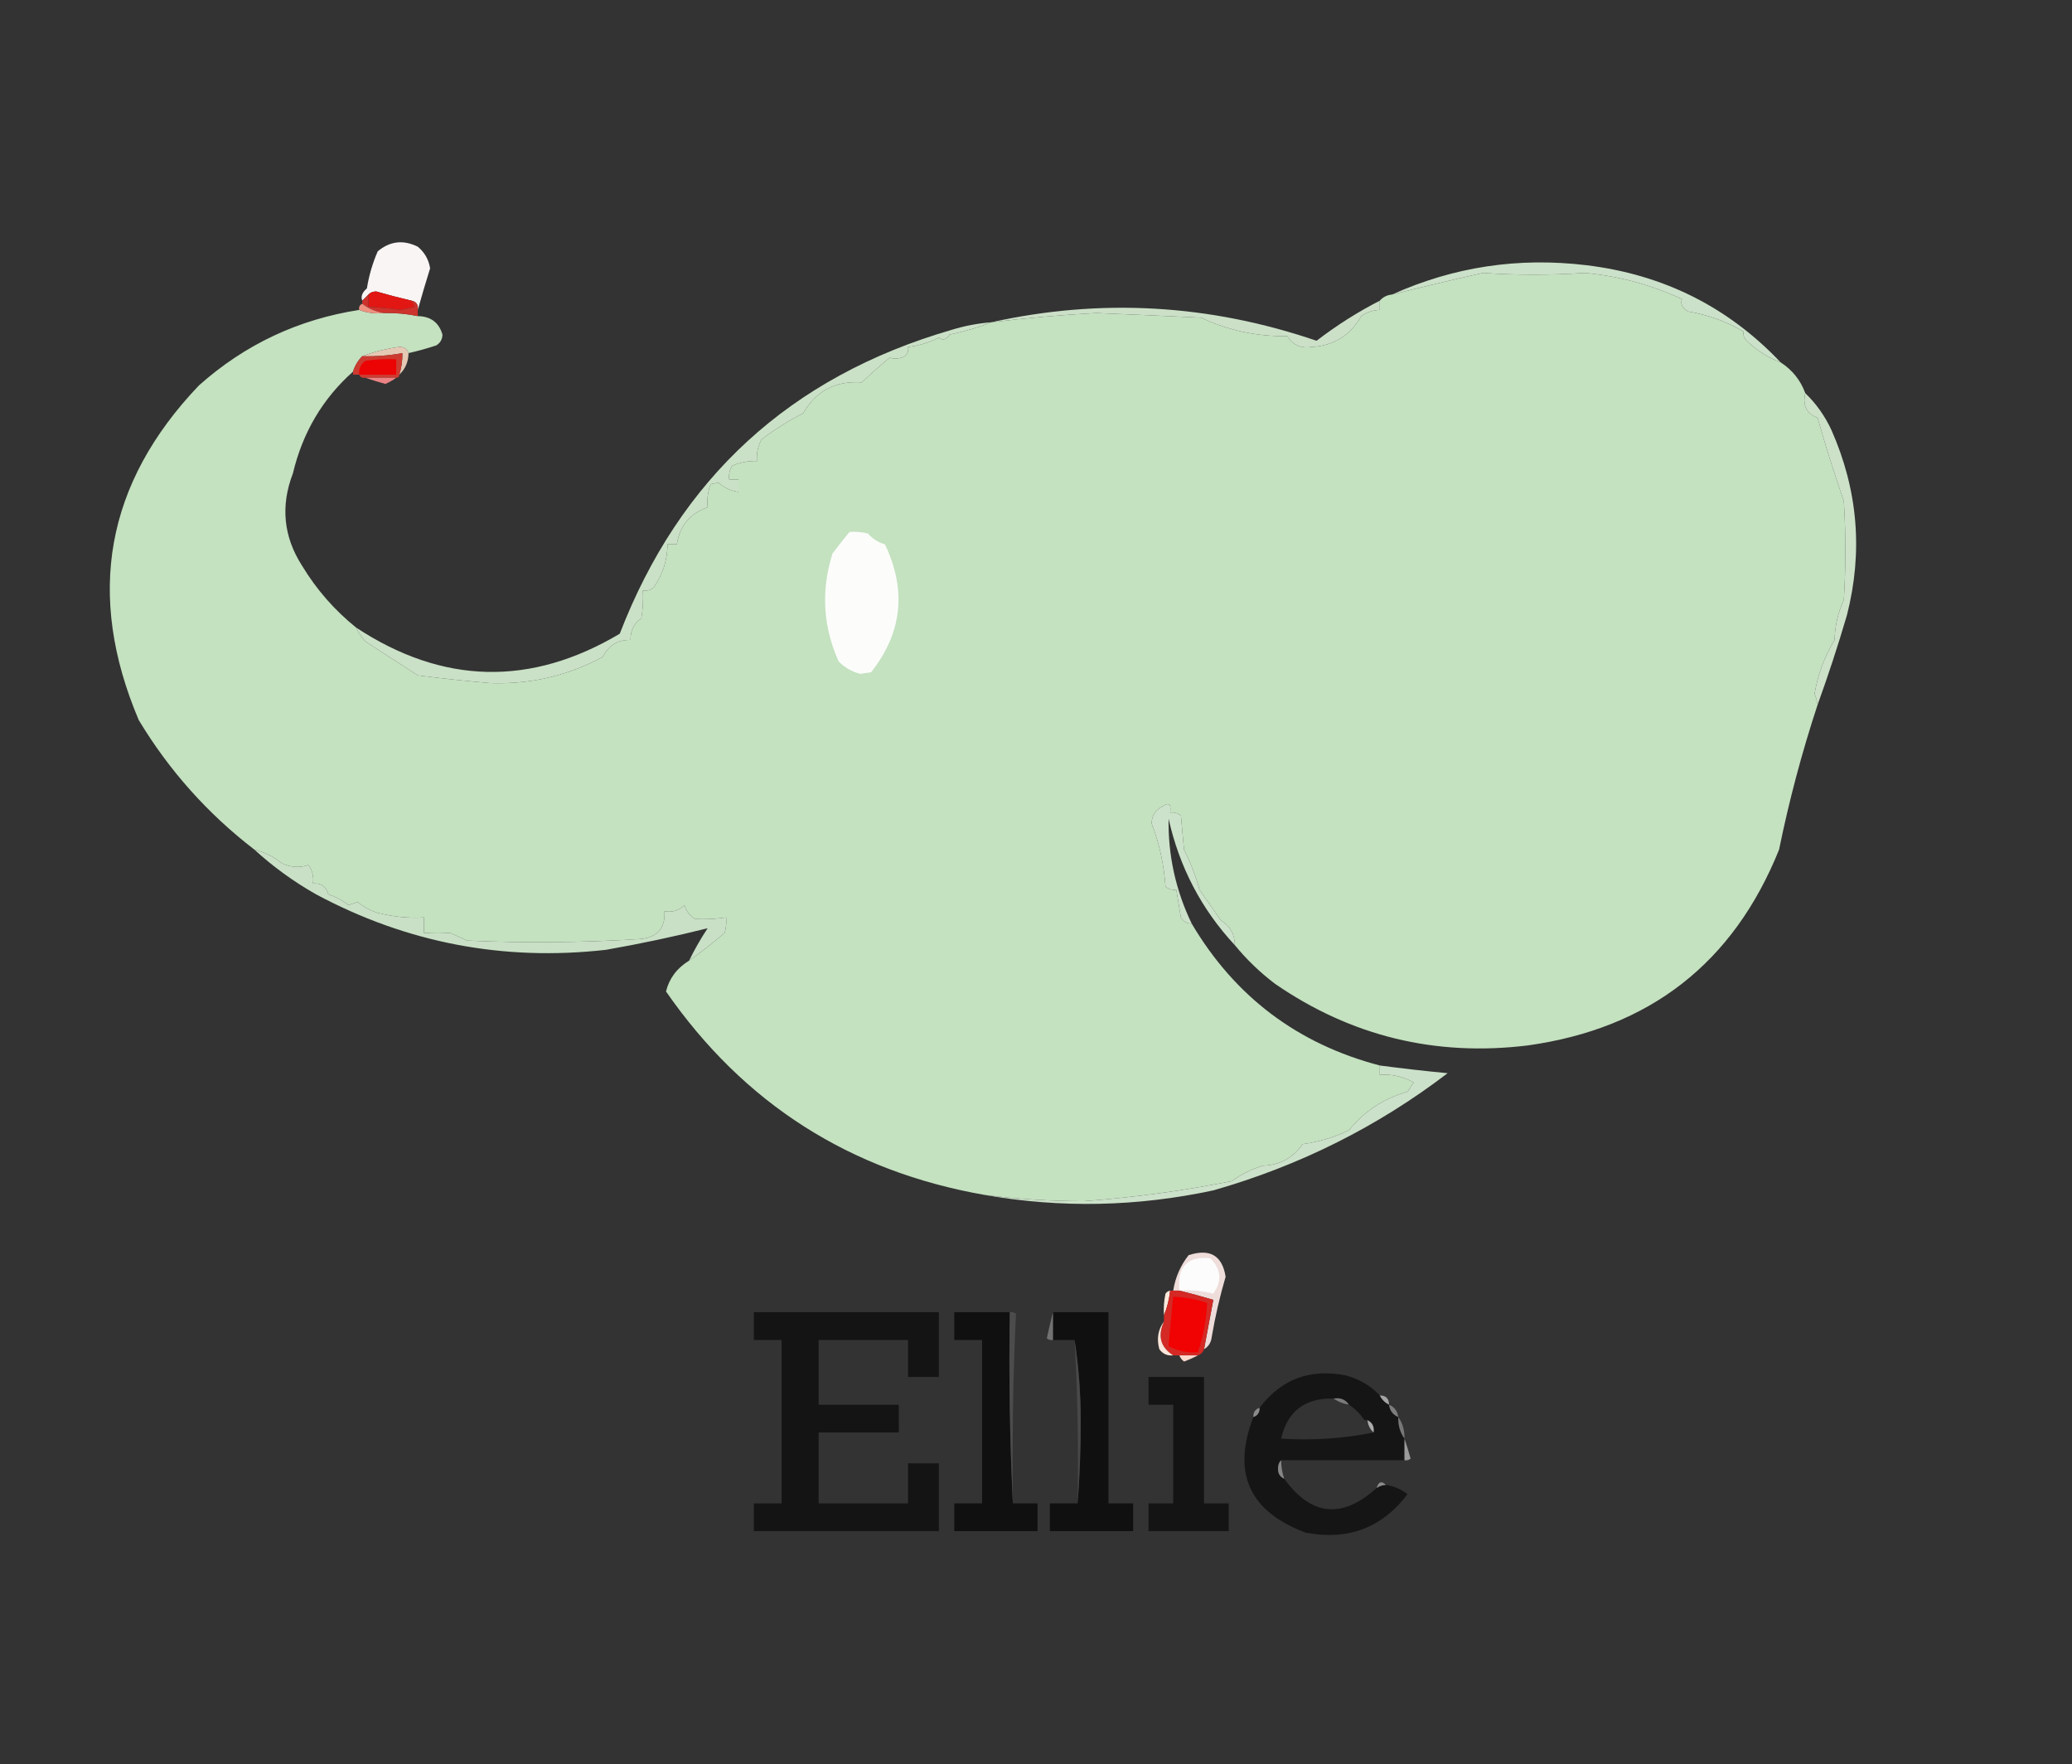 <?xml version="1.0" encoding="UTF-8"?>
<!DOCTYPE svg PUBLIC "-//W3C//DTD SVG 1.1//EN" "http://www.w3.org/Graphics/SVG/1.1/DTD/svg11.dtd">
<svg xmlns="http://www.w3.org/2000/svg" version="1.1" width="672px" height="572px" style="shape-rendering:geometricPrecision; text-rendering:geometricPrecision; image-rendering:optimizeQuality; fill-rule:evenodd; clip-rule:evenodd" xmlns:xlink="http://www.w3.org/1999/xlink">
<rect width="100%" height="100%" fill="#333333" stroke="none"/>
<g><path style="opacity:1" fill="#f8f5f4" d="M 135.5,100.5 C 135.715,98.821 135.048,97.821 133.5,97.5C 129.655,96.608 125.821,95.608 122,94.5C 120.93,94.528 120.097,94.861 119.5,95.5C 118.833,96.167 118.167,96.833 117.5,97.5C 116.947,96.177 117.447,94.844 119,93.5C 119.661,89.352 120.827,85.352 122.5,81.5C 126.472,78.173 130.806,77.673 135.5,80C 137.708,81.836 139.042,84.169 139.5,87C 138.07,91.572 136.736,96.072 135.5,100.5 Z"/></g>
<g><path style="opacity:1" fill="#c4e1c0" d="M 577.5,117.5 C 581.3,119.963 583.967,123.296 585.5,127.5C 584.573,131.445 585.906,134.112 589.5,135.5C 592.065,144.572 594.898,153.572 598,162.5C 598.667,173.167 598.667,183.833 598,194.5C 596.109,198.611 595.109,202.944 595,207.5C 591.745,212.866 589.578,218.699 588.5,225C 588.989,226.138 589.322,227.305 589.5,228.5C 584.412,243.93 580.245,259.596 577,275.5C 562.179,312.302 535.012,333.469 495.5,339C 465.506,342.667 438.173,336.001 413.5,319C 408.664,315.33 404.331,311.164 400.5,306.5C 400.457,302.91 398.957,300.243 396,298.5C 393.654,295.158 391.321,291.824 389,288.5C 387.795,284.037 386.129,279.703 384,275.5C 383.667,271.833 383.333,268.167 383,264.5C 381.989,263.663 380.822,263.33 379.5,263.5C 379.911,260.724 379.078,260.057 377,261.5C 374.747,262.619 373.58,264.452 373.5,267C 375.996,273.445 377.496,280.278 378,287.5C 379.011,288.337 380.178,288.67 381.5,288.5C 381.998,291.487 382.498,294.487 383,297.5C 383.816,298.823 384.983,299.489 386.5,299.5C 400.522,323.187 420.855,338.52 447.5,345.5C 447.5,346.5 447.5,347.5 447.5,348.5C 451.457,348.268 455.124,349.101 458.5,351C 457.833,352 457.167,353 456.5,354C 448.747,356.197 442.414,360.363 437.5,366.5C 432.794,368.776 427.794,370.276 422.5,371C 419.324,375.516 414.99,377.849 409.5,378C 405.888,379.139 402.554,380.806 399.5,383C 383.707,386.142 367.707,388.308 351.5,389.5C 340.784,389.493 330.118,388.827 319.5,387.5C 275.737,379.882 241.237,357.882 216,321.5C 217.043,317.262 219.543,313.928 223.5,311.5C 227.482,308.684 231.315,305.684 235,302.5C 235.494,300.866 235.66,299.199 235.5,297.5C 232.159,298.005 228.826,298.172 225.5,298C 223.741,296.992 222.574,295.492 222,293.5C 220.246,295.25 218.079,295.917 215.5,295.5C 215.828,301.031 213.161,304.031 207.5,304.5C 188.842,305.666 170.176,305.833 151.5,305C 149.649,304.163 147.816,303.329 146,302.5C 143.379,302.704 140.545,302.704 137.5,302.5C 137.5,300.833 137.5,299.167 137.5,297.5C 132.515,297.797 127.515,297.297 122.5,296C 120.101,295.269 117.935,294.102 116,292.5C 115,292.833 114,293.167 113,293.5C 111.068,291.962 108.901,290.795 106.5,290C 105.781,287.444 104.114,286.277 101.5,286.5C 101.819,284.25 101.319,282.25 100,280.5C 97.2,281.443 94.366,281.276 91.5,280C 88.852,277.837 85.852,276.337 82.5,275.5C 67.352,263.852 54.852,249.852 45,233.5C 27.758,192.864 34.258,156.697 64.5,125C 79.392,111.722 96.725,103.555 116.5,100.5C 118.948,101.473 121.615,101.806 124.5,101.5C 128.215,101.423 131.881,101.756 135.5,102.5C 139.705,102.589 142.371,104.589 143.5,108.5C 143.471,110.029 142.804,111.196 141.5,112C 138.526,112.993 135.526,113.826 132.5,114.5C 132.038,113.12 131.038,112.453 129.5,112.5C 125.268,113.084 121.268,114.084 117.5,115.5C 116.075,116.922 115.075,118.589 114.5,120.5C 104.648,129.26 98.148,140.26 95,153.5C 90.935,164.059 91.935,174.059 98,183.5C 102.682,191.216 108.516,197.883 115.5,203.5C 116.252,205.1 117.252,206.6 118.5,208C 124.167,211.667 129.833,215.333 135.5,219C 143.316,219.998 151.149,220.832 159,221.5C 172.061,221.943 184.228,219.11 195.5,213C 197.387,209.269 200.387,207.436 204.5,207.5C 204.435,204.514 205.602,202.18 208,200.5C 208.498,197.518 208.665,194.518 208.5,191.5C 209.822,191.67 210.989,191.337 212,190.5C 214.936,186.294 216.436,181.627 216.5,176.5C 217.5,176.5 218.5,176.5 219.5,176.5C 220.506,170.45 223.84,166.45 229.5,164.5C 229.232,161.881 229.565,159.381 230.5,157C 231.333,156.833 232.167,156.667 233,156.5C 234.842,158.16 237.009,159.16 239.5,159.5C 239.5,158.167 239.5,156.833 239.5,155.5C 238.5,155.5 237.5,155.5 236.5,155.5C 236.286,153.856 236.62,152.356 237.5,151C 240.063,149.921 242.729,149.421 245.5,149.5C 245.298,147.011 245.798,144.677 247,142.5C 251.254,139.24 255.754,136.407 260.5,134C 264.658,126.752 270.992,123.419 279.5,124C 282.486,121.159 285.486,118.493 288.5,116C 290.198,116.497 291.865,116.33 293.5,115.5C 294.386,114.675 294.719,113.675 294.5,112.5C 297.987,112.095 301.32,111.095 304.5,109.5C 305.801,110.478 306.968,110.145 308,108.5C 312.751,107.531 317.251,106.197 321.5,104.5C 332.798,103.124 344.132,102.124 355.5,101.5C 366.835,101.97 378.168,102.47 389.5,103C 398.293,107.136 407.626,109.136 417.5,109C 419.33,111.901 421.996,113.068 425.5,112.5C 432.595,112.087 437.928,108.753 441.5,102.5C 443.304,101.232 445.304,100.565 447.5,100.5C 447.5,99.5 447.5,98.5 447.5,97.5C 448.514,96.326 449.847,95.66 451.5,95.5C 461.269,93.046 471.102,90.713 481,88.5C 491.803,89.234 502.803,89.234 514,88.5C 525.044,89.518 535.544,92.351 545.5,97C 544.939,98.566 545.606,99.899 547.5,101C 553.995,102.107 559.995,104.273 565.5,107.5C 565.281,108.675 565.614,109.675 566.5,110.5C 569.7,113.598 573.367,115.932 577.5,117.5 Z"/></g>
<g><path style="opacity:1" fill="#e21713" d="M 133.5,97.5 C 133.804,98.15 134.137,98.817 134.5,99.5C 133,99.833 131.5,100.167 130,100.5C 126.51,100.001 123.01,99.668 119.5,99.5C 119.5,98.167 119.5,96.833 119.5,95.5C 120.097,94.861 120.93,94.528 122,94.5C 125.821,95.608 129.655,96.608 133.5,97.5 Z"/></g>
<g><path style="opacity:1" fill="#cce1c9" d="M 577.5,117.5 C 573.367,115.932 569.7,113.598 566.5,110.5C 565.614,109.675 565.281,108.675 565.5,107.5C 559.995,104.273 553.995,102.107 547.5,101C 545.606,99.899 544.939,98.566 545.5,97C 535.544,92.351 525.044,89.518 514,88.5C 502.803,89.234 491.803,89.234 481,88.5C 471.102,90.713 461.269,93.046 451.5,95.5C 471.449,86.511 492.449,83.344 514.5,86C 539.45,89.013 560.45,99.513 577.5,117.5 Z"/></g>
<g><path style="opacity:1" fill="#cd322c" d="M 119.5,95.5 C 119.5,96.833 119.5,98.167 119.5,99.5C 123.01,99.668 126.51,100.001 130,100.5C 131.5,100.167 133,99.833 134.5,99.5C 134.137,98.817 133.804,98.15 133.5,97.5C 135.048,97.821 135.715,98.821 135.5,100.5C 135.5,101.167 135.5,101.833 135.5,102.5C 131.881,101.756 128.215,101.423 124.5,101.5C 121.841,101.083 119.508,100.083 117.5,98.5C 117.5,98.167 117.5,97.833 117.5,97.5C 118.167,96.833 118.833,96.167 119.5,95.5 Z"/></g>
<g><path style="opacity:1" fill="#ef9180" d="M 117.5,98.5 C 119.508,100.083 121.841,101.083 124.5,101.5C 121.615,101.806 118.948,101.473 116.5,100.5C 116.328,99.508 116.662,98.842 117.5,98.5 Z"/></g>
<g><path style="opacity:1" fill="#cce0c8" d="M 447.5,97.5 C 447.5,98.5 447.5,99.5 447.5,100.5C 445.304,100.565 443.304,101.232 441.5,102.5C 437.928,108.753 432.595,112.087 425.5,112.5C 421.996,113.068 419.33,111.901 417.5,109C 407.626,109.136 398.293,107.136 389.5,103C 378.168,102.47 366.835,101.97 355.5,101.5C 344.132,102.124 332.798,103.124 321.5,104.5C 357.066,96.633 392.233,98.633 427,110.5C 433.457,105.537 440.291,101.203 447.5,97.5 Z"/></g>
<g><path style="opacity:1" fill="#e5c9b4" d="M 132.5,114.5 C 132.448,117.346 131.448,119.68 129.5,121.5C 130.219,119.236 130.552,116.903 130.5,114.5C 126.215,115.295 121.881,115.628 117.5,115.5C 121.268,114.084 125.268,113.084 129.5,112.5C 131.038,112.453 132.038,113.12 132.5,114.5 Z"/></g>
<g><path style="opacity:1" fill="#cd3b30" d="M 129.5,121.5 C 129.5,122.167 129.167,122.5 128.5,122.5C 125.167,122.5 121.833,122.5 118.5,122.5C 117.508,122.672 116.842,122.338 116.5,121.5C 115.833,121.5 115.167,121.5 114.5,121.5C 114.5,121.167 114.5,120.833 114.5,120.5C 115.075,118.589 116.075,116.922 117.5,115.5C 121.881,115.628 126.215,115.295 130.5,114.5C 130.552,116.903 130.219,119.236 129.5,121.5 Z"/></g>
<g><path style="opacity:1" fill="#ec0304" d="M 116.5,121.5 C 116.297,119.61 116.963,118.11 118.5,117C 121.817,116.502 125.15,116.335 128.5,116.5C 128.5,118.167 128.5,119.833 128.5,121.5C 124.5,121.5 120.5,121.5 116.5,121.5 Z"/></g>
<g><path style="opacity:1" fill="#fce6ef" d="M 114.5,121.5 C 113.833,122.167 113.833,122.167 114.5,121.5 Z"/></g>
<g><path style="opacity:1" fill="#eb8385" d="M 118.5,122.5 C 121.833,122.5 125.167,122.5 128.5,122.5C 127.469,123.249 126.302,123.915 125,124.5C 122.723,123.883 120.556,123.216 118.5,122.5 Z"/></g>
<g><path style="opacity:0.133" fill="#f7f4ee" d="M 116.5,123.5 C 117.833,124.167 117.833,124.167 116.5,123.5 Z"/></g>
<g><path style="opacity:1" fill="#cce1c8" d="M 585.5,127.5 C 589.048,130.906 591.882,134.906 594,139.5C 602.586,158.94 604.252,178.94 599,199.5C 596.097,209.374 592.93,219.041 589.5,228.5C 589.322,227.305 588.989,226.138 588.5,225C 589.578,218.699 591.745,212.866 595,207.5C 595.109,202.944 596.109,198.611 598,194.5C 598.667,183.833 598.667,173.167 598,162.5C 594.898,153.572 592.065,144.572 589.5,135.5C 585.906,134.112 584.573,131.445 585.5,127.5 Z"/></g>
<g><path style="opacity:1" fill="#fcfdfb" d="M 275.5,172.5 C 277.527,172.338 279.527,172.505 281.5,173C 282.988,174.717 284.821,175.884 287,176.5C 294.108,191.412 292.608,205.246 282.5,218C 281.333,218.167 280.167,218.333 279,218.5C 276.315,217.819 273.982,216.485 272,214.5C 266.895,203.143 266.228,191.476 270,179.5C 271.852,177.043 273.686,174.709 275.5,172.5 Z"/></g>
<g><path style="opacity:1" fill="#cbe1c7" d="M 321.5,104.5 C 317.251,106.197 312.751,107.531 308,108.5C 306.968,110.145 305.801,110.478 304.5,109.5C 301.32,111.095 297.987,112.095 294.5,112.5C 294.719,113.675 294.386,114.675 293.5,115.5C 291.865,116.33 290.198,116.497 288.5,116C 285.486,118.493 282.486,121.159 279.5,124C 270.992,123.419 264.658,126.752 260.5,134C 255.754,136.407 251.254,139.24 247,142.5C 245.798,144.677 245.298,147.011 245.5,149.5C 242.729,149.421 240.063,149.921 237.5,151C 236.62,152.356 236.286,153.856 236.5,155.5C 237.5,155.5 238.5,155.5 239.5,155.5C 239.5,156.833 239.5,158.167 239.5,159.5C 237.009,159.16 234.842,158.16 233,156.5C 232.167,156.667 231.333,156.833 230.5,157C 229.565,159.381 229.232,161.881 229.5,164.5C 223.84,166.45 220.506,170.45 219.5,176.5C 218.5,176.5 217.5,176.5 216.5,176.5C 216.436,181.627 214.936,186.294 212,190.5C 210.989,191.337 209.822,191.67 208.5,191.5C 208.665,194.518 208.498,197.518 208,200.5C 205.602,202.18 204.435,204.514 204.5,207.5C 200.387,207.436 197.387,209.269 195.5,213C 184.228,219.11 172.061,221.943 159,221.5C 151.149,220.832 143.316,219.998 135.5,219C 129.833,215.333 124.167,211.667 118.5,208C 117.252,206.6 116.252,205.1 115.5,203.5C 143.605,221.996 172.105,222.663 201,205.5C 220.493,155.013 256.327,122.18 308.5,107C 312.754,105.686 317.087,104.853 321.5,104.5 Z"/></g>
<g><path style="opacity:1" fill="#cde2ca" d="M 400.5,306.5 C 389.7,294.906 382.533,281.24 379,265.5C 378.82,277.415 381.32,288.748 386.5,299.5C 384.983,299.489 383.816,298.823 383,297.5C 382.498,294.487 381.998,291.487 381.5,288.5C 380.178,288.67 379.011,288.337 378,287.5C 377.496,280.278 375.996,273.445 373.5,267C 373.58,264.452 374.747,262.619 377,261.5C 379.078,260.057 379.911,260.724 379.5,263.5C 380.822,263.33 381.989,263.663 383,264.5C 383.333,268.167 383.667,271.833 384,275.5C 386.129,279.703 387.795,284.037 389,288.5C 391.321,291.824 393.654,295.158 396,298.5C 398.957,300.243 400.457,302.91 400.5,306.5 Z"/></g>
<g><path style="opacity:1" fill="#c9e0c6" d="M 82.5,275.5 C 85.852,276.337 88.852,277.837 91.5,280C 94.366,281.276 97.2,281.443 100,280.5C 101.319,282.25 101.819,284.25 101.5,286.5C 104.114,286.277 105.781,287.444 106.5,290C 108.901,290.795 111.068,291.962 113,293.5C 114,293.167 115,292.833 116,292.5C 117.935,294.102 120.101,295.269 122.5,296C 127.515,297.297 132.515,297.797 137.5,297.5C 137.5,299.167 137.5,300.833 137.5,302.5C 140.545,302.704 143.379,302.704 146,302.5C 147.816,303.329 149.649,304.163 151.5,305C 170.176,305.833 188.842,305.666 207.5,304.5C 213.161,304.031 215.828,301.031 215.5,295.5C 218.079,295.917 220.246,295.25 222,293.5C 222.574,295.492 223.741,296.992 225.5,298C 228.826,298.172 232.159,298.005 235.5,297.5C 235.66,299.199 235.494,300.866 235,302.5C 231.315,305.684 227.482,308.684 223.5,311.5C 225.244,307.906 227.244,304.406 229.5,301C 218.681,303.706 207.681,306.039 196.5,308C 163.243,311.748 131.909,305.748 102.5,290C 95.235,285.879 88.568,281.046 82.5,275.5 Z"/></g>
<g><path style="opacity:1" fill="#cce1c9" d="M 447.5,345.5 C 454.809,346.472 462.142,347.306 469.5,348C 446.719,365.391 421.386,378.057 393.5,386C 368.779,391.307 344.112,391.807 319.5,387.5C 330.118,388.827 340.784,389.493 351.5,389.5C 367.707,388.308 383.707,386.142 399.5,383C 402.554,380.806 405.888,379.139 409.5,378C 414.99,377.849 419.324,375.516 422.5,371C 427.794,370.276 432.794,368.776 437.5,366.5C 442.414,360.363 448.747,356.197 456.5,354C 457.167,353 457.833,352 458.5,351C 455.124,349.101 451.457,348.268 447.5,348.5C 447.5,347.5 447.5,346.5 447.5,345.5 Z"/></g>
<g><path style="opacity:1" fill="#eeddda" d="M 390.5,437.5 C 391.502,432.163 392.502,426.83 393.5,421.5C 389.762,420.387 386.096,419.387 382.5,418.5C 381.833,418.5 381.167,418.5 380.5,418.5C 381.194,414.198 382.86,410.365 385.5,407C 392.409,404.777 396.409,407.111 397.5,414C 395.618,420.408 394.118,426.908 393,433.5C 392.8,435.32 391.966,436.653 390.5,437.5 Z"/></g>
<g><path style="opacity:1" fill="#fcfcfc" d="M 382.5,418.5 C 381.744,410.759 385.078,407.259 392.5,408C 396.074,411.524 396.407,415.358 393.5,419.5C 389.906,418.574 386.24,418.241 382.5,418.5 Z"/></g>
<g><path style="opacity:1" fill="#ffe9dc" d="M 379.5,418.5 C 379.198,421.373 378.531,424.039 377.5,426.5C 377.337,424.143 377.503,421.81 378,419.5C 378.383,418.944 378.883,418.611 379.5,418.5 Z"/></g>
<g><path style="opacity:1" fill="#d42924" d="M 379.5,418.5 C 379.833,418.5 380.167,418.5 380.5,418.5C 381.167,418.5 381.833,418.5 382.5,418.5C 386.096,419.387 389.762,420.387 393.5,421.5C 392.502,426.83 391.502,432.163 390.5,437.5C 390.167,438.5 389.5,439.167 388.5,439.5C 386.5,439.5 384.5,439.5 382.5,439.5C 381.833,439.5 381.167,439.5 380.5,439.5C 376.364,436.871 375.364,433.205 377.5,428.5C 377.5,427.833 377.5,427.167 377.5,426.5C 378.531,424.039 379.198,421.373 379.5,418.5 Z"/></g>
<g><path style="opacity:1" fill="#141414" d="M 244.5,425.5 C 264.5,425.5 284.5,425.5 304.5,425.5C 304.5,432.5 304.5,439.5 304.5,446.5C 301.167,446.5 297.833,446.5 294.5,446.5C 294.5,442.5 294.5,438.5 294.5,434.5C 284.833,434.5 275.167,434.5 265.5,434.5C 265.5,441.5 265.5,448.5 265.5,455.5C 274.167,455.5 282.833,455.5 291.5,455.5C 291.5,458.5 291.5,461.5 291.5,464.5C 282.833,464.5 274.167,464.5 265.5,464.5C 265.5,472.167 265.5,479.833 265.5,487.5C 275.167,487.5 284.833,487.5 294.5,487.5C 294.5,483.167 294.5,478.833 294.5,474.5C 297.833,474.5 301.167,474.5 304.5,474.5C 304.5,481.833 304.5,489.167 304.5,496.5C 284.5,496.5 264.5,496.5 244.5,496.5C 244.5,493.5 244.5,490.5 244.5,487.5C 247.5,487.5 250.5,487.5 253.5,487.5C 253.5,469.833 253.5,452.167 253.5,434.5C 250.5,434.5 247.5,434.5 244.5,434.5C 244.5,431.5 244.5,428.5 244.5,425.5 Z"/></g>
<g><path style="opacity:1" fill="#101010" d="M 327.5,425.5 C 327.169,446.34 327.503,467.007 328.5,487.5C 331.167,487.5 333.833,487.5 336.5,487.5C 336.5,490.5 336.5,493.5 336.5,496.5C 327.5,496.5 318.5,496.5 309.5,496.5C 309.5,493.5 309.5,490.5 309.5,487.5C 312.5,487.5 315.5,487.5 318.5,487.5C 318.5,469.833 318.5,452.167 318.5,434.5C 315.5,434.5 312.5,434.5 309.5,434.5C 309.5,431.5 309.5,428.5 309.5,425.5C 315.5,425.5 321.5,425.5 327.5,425.5 Z"/></g>
<g><path style="opacity:1" fill="#4c4c4c" d="M 327.5,425.5 C 328.239,425.369 328.906,425.536 329.5,426C 328.564,445.872 328.231,466.372 328.5,487.5C 327.503,467.007 327.169,446.34 327.5,425.5 Z"/></g>
<g><path style="opacity:1" fill="#101010" d="M 341.5,425.5 C 347.5,425.5 353.5,425.5 359.5,425.5C 359.5,446.167 359.5,466.833 359.5,487.5C 362.167,487.5 364.833,487.5 367.5,487.5C 367.5,490.5 367.5,493.5 367.5,496.5C 358.5,496.5 349.5,496.5 340.5,496.5C 340.5,493.5 340.5,490.5 340.5,487.5C 343.5,487.5 346.5,487.5 349.5,487.5C 350.166,478.84 350.5,470.006 350.5,461C 350.498,451.807 349.832,442.974 348.5,434.5C 346.167,434.5 343.833,434.5 341.5,434.5C 341.5,431.5 341.5,428.5 341.5,425.5 Z"/></g>
<g><path style="opacity:1" fill="#717171" d="M 341.5,425.5 C 341.5,428.5 341.5,431.5 341.5,434.5C 340.761,434.631 340.094,434.464 339.5,434C 340.128,431.061 340.795,428.228 341.5,425.5 Z"/></g>
<g><path style="opacity:1" fill="#ffe6db" d="M 377.5,428.5 C 375.364,433.205 376.364,436.871 380.5,439.5C 378.61,439.703 377.11,439.037 376,437.5C 375.073,434.137 375.573,431.137 377.5,428.5 Z"/></g>
<g><path style="opacity:1" fill="#f10203" d="M 380.5,420.5 C 384.285,420.631 387.952,421.298 391.5,422.5C 391.234,428.054 390.234,433.388 388.5,438.5C 385.117,438.743 381.951,438.076 379,436.5C 379.45,431.202 379.95,425.868 380.5,420.5 Z"/></g>
<g><path style="opacity:1" fill="#484848" d="M 348.5,434.5 C 349.832,442.974 350.498,451.807 350.5,461C 350.5,470.006 350.166,478.84 349.5,487.5C 349.819,469.757 349.486,452.09 348.5,434.5 Z"/></g>
<g><path style="opacity:1" fill="#ffdbcf" d="M 382.5,439.5 C 384.5,439.5 386.5,439.5 388.5,439.5C 387.122,440.234 385.622,440.901 384,441.5C 383.283,440.956 382.783,440.289 382.5,439.5 Z"/></g>
<g><path style="opacity:1" fill="#151515" d="M 447.5,452.5 C 448.167,453.833 449.167,454.833 450.5,455.5C 450.738,457.404 451.738,458.738 453.5,459.5C 453.41,462.152 454.076,464.485 455.5,466.5C 455.5,468.833 455.5,471.167 455.5,473.5C 442.167,473.5 428.833,473.5 415.5,473.5C 414.861,474.097 414.528,474.93 414.5,476C 414.387,477.699 415.053,478.866 416.5,479.5C 425.269,491.623 435.269,492.623 446.5,482.5C 447.391,481.89 448.391,481.557 449.5,481.5C 452.09,481.918 454.423,482.918 456.5,484.5C 448.245,495.425 437.245,499.591 423.5,497C 405.163,490.163 399.496,477.663 406.5,459.5C 407.906,459.027 408.573,458.027 408.5,456.5C 415.523,447.21 424.857,443.71 436.5,446C 440.858,447.172 444.525,449.339 447.5,452.5 Z M 432.5,453.5 C 433.93,454.537 435.597,455.204 437.5,455.5C 439.473,456.806 441.139,458.473 442.5,460.5C 442.833,460.5 443.167,460.5 443.5,460.5C 443.66,462.153 444.326,463.486 445.5,464.5C 435.889,466.474 425.889,467.141 415.5,466.5C 417.53,457.63 423.197,453.297 432.5,453.5 Z"/></g>
<g><path style="opacity:1" fill="#141414" d="M 372.5,446.5 C 378.5,446.5 384.5,446.5 390.5,446.5C 390.5,460.167 390.5,473.833 390.5,487.5C 393.167,487.5 395.833,487.5 398.5,487.5C 398.5,490.5 398.5,493.5 398.5,496.5C 389.833,496.5 381.167,496.5 372.5,496.5C 372.5,493.5 372.5,490.5 372.5,487.5C 375.167,487.5 377.833,487.5 380.5,487.5C 380.5,476.833 380.5,466.167 380.5,455.5C 377.833,455.5 375.167,455.5 372.5,455.5C 372.5,452.5 372.5,449.5 372.5,446.5 Z"/></g>
<g><path style="opacity:1" fill="#a4a4a4" d="M 447.5,452.5 C 449.5,452.5 450.5,453.5 450.5,455.5C 449.167,454.833 448.167,453.833 447.5,452.5 Z"/></g>
<g><path style="opacity:1" fill="#7b7b7b" d="M 432.5,453.5 C 434.698,453.12 436.365,453.787 437.5,455.5C 435.597,455.204 433.93,454.537 432.5,453.5 Z"/></g>
<g><path style="opacity:1" fill="#7d7d7d" d="M 450.5,455.5 C 452.262,456.262 453.262,457.596 453.5,459.5C 451.738,458.738 450.738,457.404 450.5,455.5 Z"/></g>
<g><path style="opacity:1" fill="#8b8b8b" d="M 408.5,456.5 C 408.573,458.027 407.906,459.027 406.5,459.5C 406.427,457.973 407.094,456.973 408.5,456.5 Z"/></g>
<g><path style="opacity:1" fill="#ababab" d="M 443.5,460.5 C 445.104,461.287 445.771,462.62 445.5,464.5C 444.326,463.486 443.66,462.153 443.5,460.5 Z"/></g>
<g><path style="opacity:1" fill="#777777" d="M 453.5,459.5 C 454.924,461.515 455.59,463.848 455.5,466.5C 454.076,464.485 453.41,462.152 453.5,459.5 Z"/></g>
<g><path style="opacity:1" fill="#9a9a9a" d="M 455.5,466.5 C 456.216,468.556 456.883,470.723 457.5,473C 456.906,473.464 456.239,473.631 455.5,473.5C 455.5,471.167 455.5,468.833 455.5,466.5 Z"/></g>
<g><path style="opacity:1" fill="#868686" d="M 415.5,473.5 C 415.517,475.565 415.85,477.565 416.5,479.5C 415.053,478.866 414.387,477.699 414.5,476C 414.528,474.93 414.861,474.097 415.5,473.5 Z"/></g>
<g><path style="opacity:1" fill="#8c8c8c" d="M 449.5,481.5 C 448.391,481.557 447.391,481.89 446.5,482.5C 447.053,480.448 448.053,480.115 449.5,481.5 Z"/></g>
</svg>

